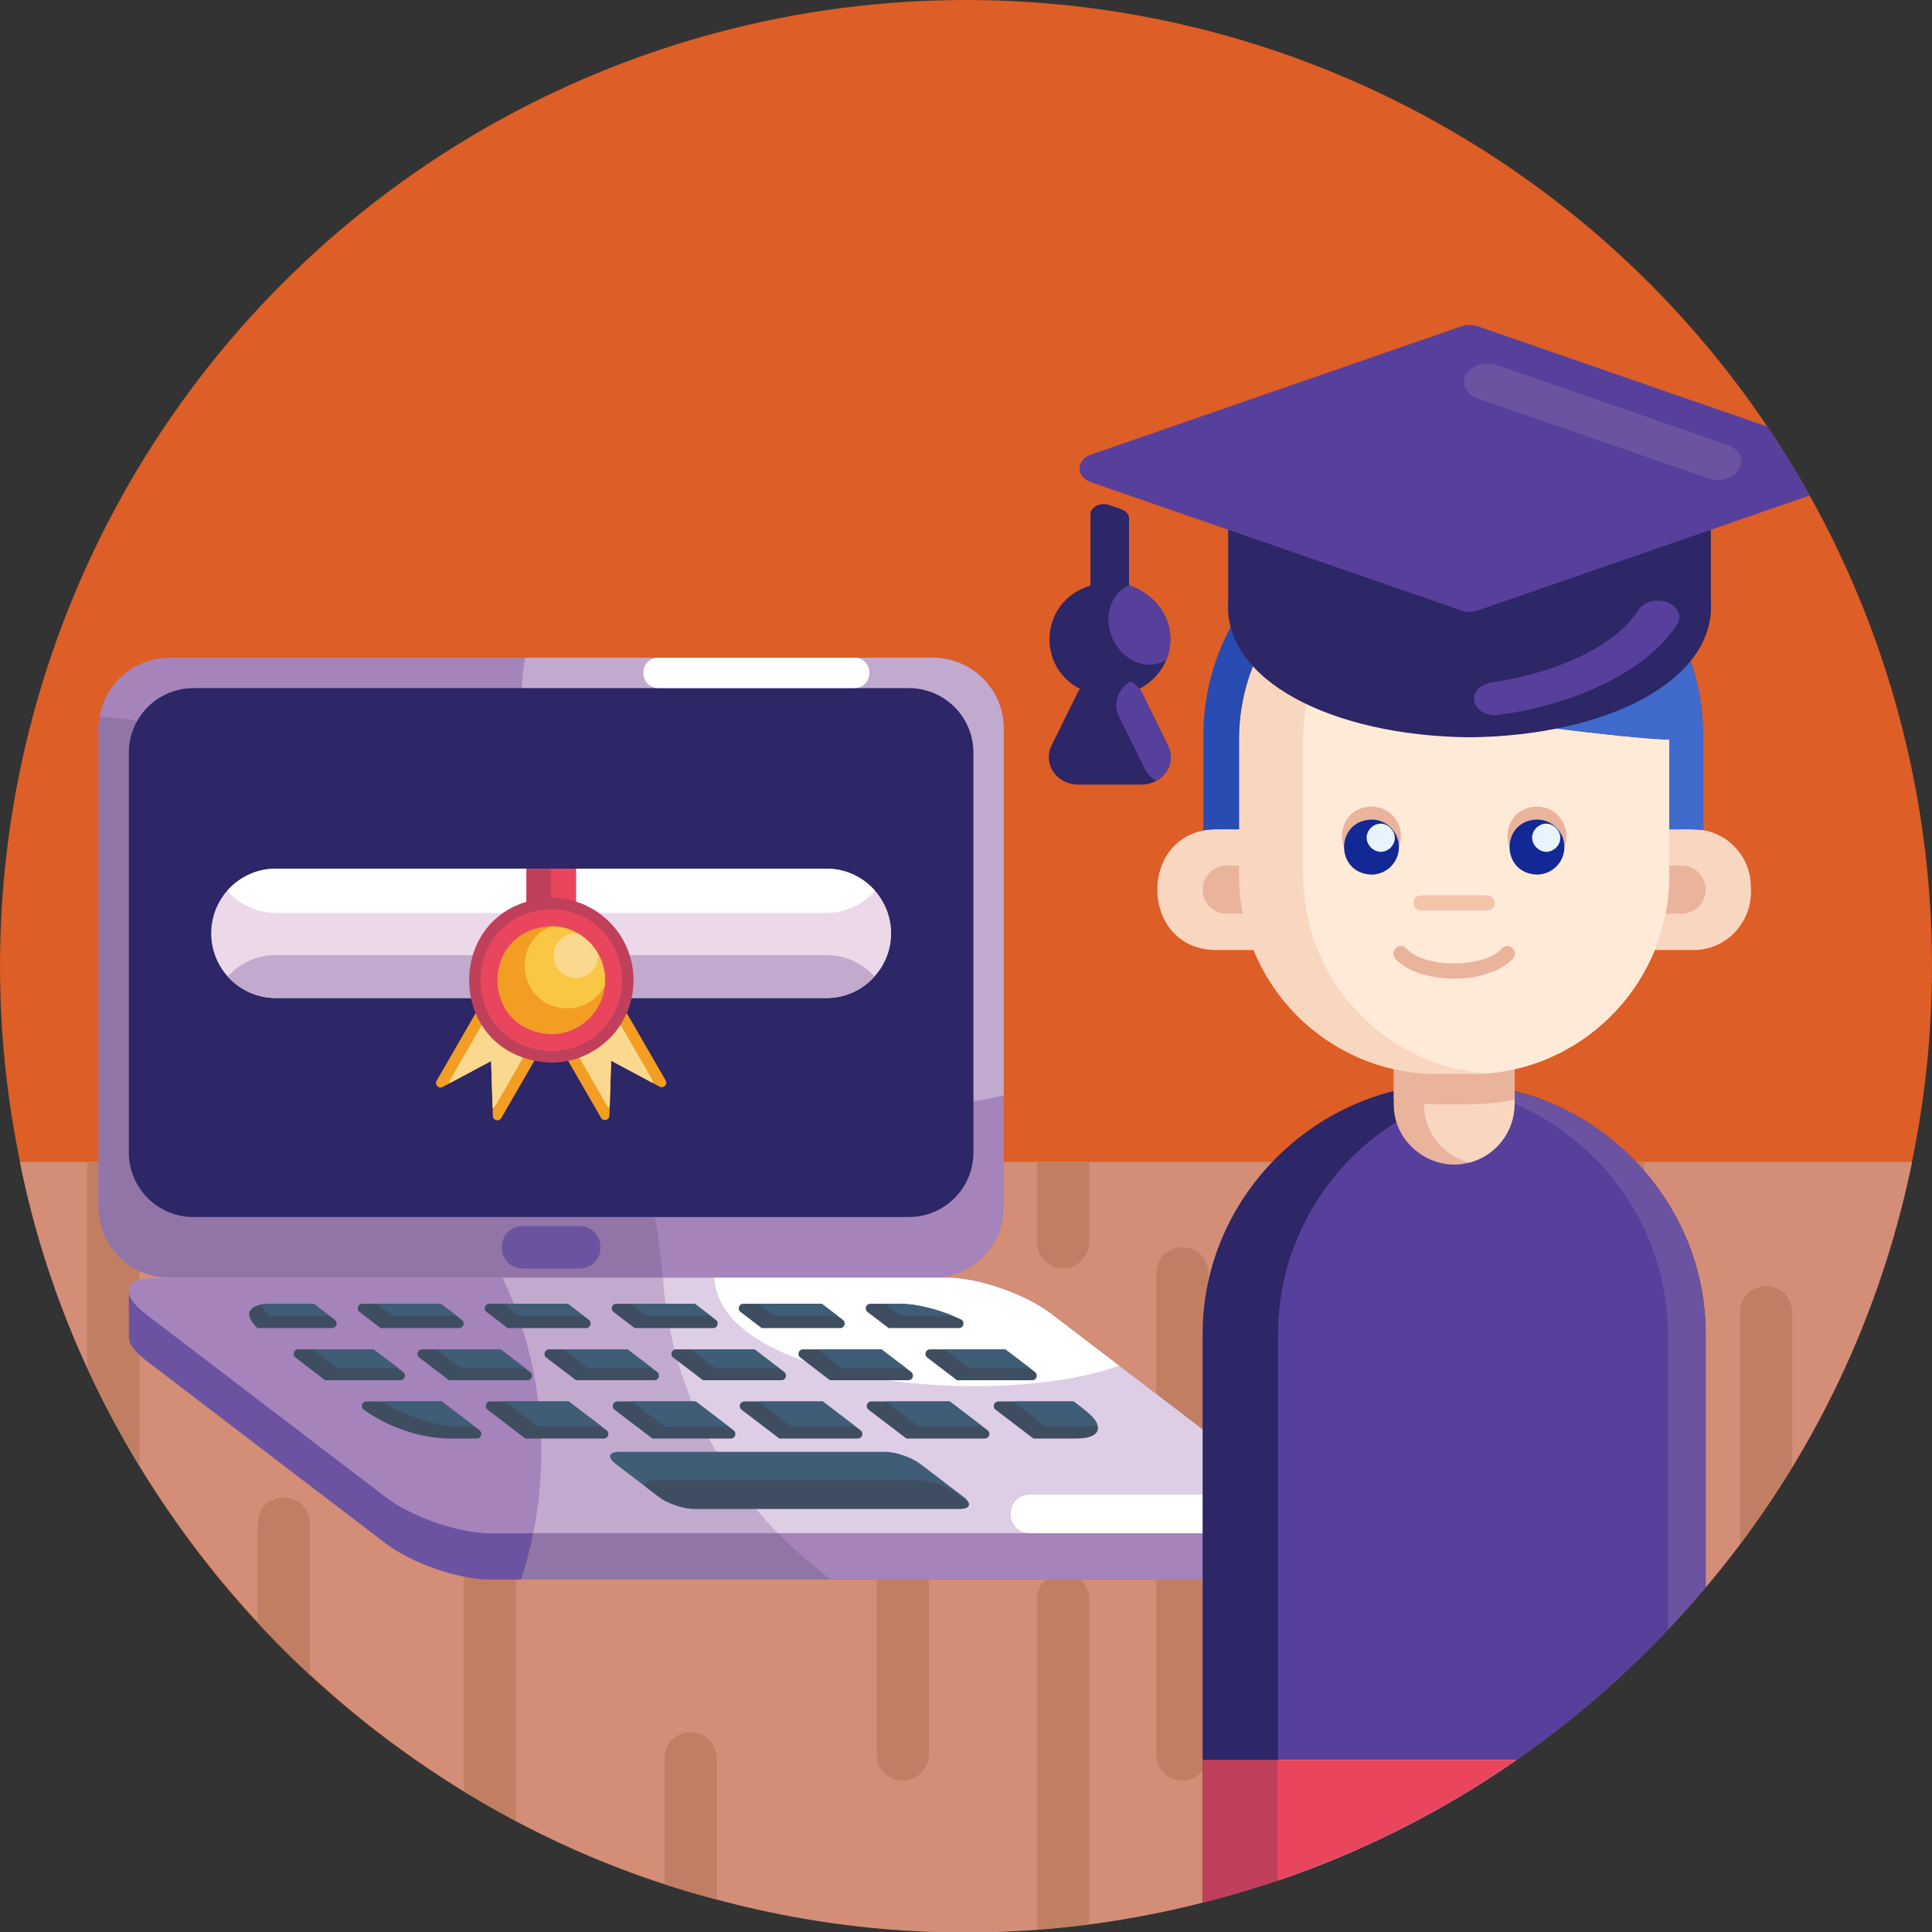 <svg id="Icons" enable-background="new 0 0 512 512" height="512" viewBox="0 0 512 512" width="512" xmlns="http://www.w3.org/2000/svg"><rect x="0" y="0" width="512" height="512" fill="#333333" stroke="none"/><g><circle cx="256" cy="256" fill="#dd5e26" r="256"/><g><path d="m506.73 307.92c-29.377 143.578-175.476 233.544-316.81 195.47-92.139-23.916-166.053-102.008-184.65-195.47z" fill="#d48d77"/><g fill="#c17e62"><path d="m288.65 423.76v86.18c-4.57.58-9.17 1.04-13.81 1.37v-87.55c.318-9.145 13.491-9.147 13.81 0z"/><path d="m288.65 307.92v21.26c0 3.81-3.09 6.9-6.91 6.9-3.81 0-6.9-3.09-6.9-6.9v-21.26z"/><path d="m239.242 471.872c-3.814 0-6.906-3.092-6.906-6.906v-127.551c0-3.814 3.092-6.906 6.906-6.906s6.906 3.092 6.906 6.906v127.552c0 3.813-3.092 6.905-6.906 6.905z"/><path d="m189.92 307.92v101c0 3.81-3.09 6.9-6.9 6.9-3.82 0-6.91-3.09-6.91-6.9v-101z"/><path d="m189.92 465.94v37.45c-4.66-1.24-9.26-2.61-13.81-4.11v-33.34c.318-9.141 13.489-9.15 13.81 0z"/><path d="m136.71 369.85v112.71c-4.7-2.48-9.31-5.1-13.82-7.86v-104.85c.316-9.127 13.503-9.135 13.82 0z"/><path d="m82.11 307.92v40.79c0 3.81-3.09 6.9-6.91 6.9-3.81 0-6.9-3.09-6.9-6.9v-40.79z"/><path d="m82.11 403.73v40.14c-4.77-4.42-9.38-9.02-13.81-13.8v-26.34c.279-9.121 13.536-9.12 13.81 0z"/><path d="m36.96 307.92v80.65c-5.08-8.38-9.69-17.07-13.81-26.04v-54.61z"/><path d="m313.339 471.872c-3.814 0-6.906-3.092-6.906-6.906v-127.551c0-3.814 3.092-6.906 6.906-6.906s6.906 3.092 6.906 6.906v127.552c0 3.813-3.092 6.905-6.906 6.905z"/><path d="m356.8 307.92v73.53c0 3.81-3.09 6.9-6.9 6.9-3.82 0-6.91-3.09-6.91-6.9v-73.53z"/><path d="m356.8 440.54v50.85c-4.53 1.94-9.14 3.76-13.81 5.44v-56.29c.275-9.128 13.538-9.139 13.81 0z"/><path d="m388.4 459.034c-3.814 0-6.906-3.092-6.906-6.906v-127.551c0-3.814 3.092-6.906 6.906-6.906s6.906 3.092 6.906 6.906v127.552c-.001 3.813-3.092 6.905-6.906 6.905z"/><path d="m435.73 307.92v96.74c0 3.81-3.09 6.9-6.9 6.9-3.82 0-6.91-3.09-6.91-6.9v-96.74z"/><path d="m474.94 347.79v40.94c-4.28 7.04-8.89 13.86-13.81 20.43v-61.37c.275-9.128 13.538-9.139 13.81 0z"/></g></g><g id="Laptop_3_"><g><g><path d="m266.012 193.13v126.664c0 10.394-8.423 18.816-18.809 18.816h-202.284c-10.394 0-18.817-8.423-18.817-18.816v-126.664c0-1.102.097-2.188.29-3.242 1.52-8.849 9.235-15.575 18.527-15.575h202.284c10.386.001 18.809 8.424 18.809 18.817z" fill="#a583bb"/><path d="m175.654 338.611h-130.735c-10.394 0-18.817-8.423-18.817-18.816v-126.665c0-1.102.097-2.188.29-3.242 79.41 6.163 142.826 69.386 149.262 148.723z" fill="#9175a7"/><path d="m266.012 193.13v97.14c-70.191 17.034-137.59-44.456-126.889-115.956h108.081c10.385 0 18.808 8.423 18.808 18.816z" fill="#c2aacf"/></g><g><g><path d="m346.62 402.84v12.083c.11 2.44-2.407 3.603-7.103 3.668h-209.581c-8.375 0-20.804-4.304-27.762-9.613l-63.473-48.445c-3.218-2.454-4.698-4.69-4.537-6.387v-12.308h14.408v9.083h202.276c8.375 0 20.804 4.304 27.762 9.613l56.916 43.433v-1.126h11.094z" fill="#9175a7"/><path d="m143.451 384.755c0 11.818-1.882 23.185-5.374 33.836h-8.141c-8.375 0-20.804-4.304-27.762-9.613l-63.473-48.445c-3.218-2.454-4.698-4.69-4.537-6.387v-12.308h14.408v9.083h89.505c3.491 10.65 5.374 22.017 5.374 33.834z" fill="#6c53a2"/><path d="m346.62 402.84v12.083c.01.14.005.277 0 .41-.169 1.995-2.582 3.258-7.103 3.258h-119.19c-22.002-15.945-37.786-39.942-43.039-67.672h73.561c8.375 0 20.804 4.304 27.762 9.613l56.916 43.433v-1.126h11.093z" fill="#a583bb"/></g><g><path d="m339.516 406.283h-209.58c-8.375 0-20.804-4.304-27.762-9.613l-63.473-48.445c-6.959-5.309-5.808-9.613 2.566-9.613h209.581c8.375 0 20.804 4.304 27.762 9.613l17.94 13.692 45.533 34.753c6.958 5.309 5.808 9.613-2.567 9.613z" fill="#c2aacf"/><path d="m342.083 396.67c-12.758-9.738-51.389-39.222-63.473-48.445-6.959-5.31-19.388-9.613-27.762-9.613h-75.178c1.923 26.25 13.169 49.901 30.433 67.672h133.413c8.375-.001 9.525-4.305 2.567-9.614z" fill="#decee5"/><path d="m143.451 384.755c0 7.369-.732 14.569-2.132 21.528h-11.383c-8.375 0-20.804-4.304-27.762-9.613l-63.473-48.445c-6.959-5.309-5.808-9.613 2.566-9.613h91.927c6.58 14.005 10.257 29.644 10.257 46.143z" fill="#a583bb"/><path d="m296.55 361.916c-31.735 11.552-105.536 5.066-107.252-23.305h61.55c8.375 0 20.804 4.304 27.762 9.613z" fill="#fff"/></g></g><g><path d="m257.967 199.462v105.957c0 9.444-7.659 17.103-17.103 17.103h-189.614c-9.444 0-17.103-7.659-17.103-17.103v-105.957c0-3.089.821-5.985 2.261-8.487 2.936-5.149 8.487-8.616 14.842-8.616h189.614c9.445 0 17.103 7.658 17.103 17.103z" fill="#2d2667"/></g><path d="m153.562 324.933h-15.006c-7.439.228-7.445 11.033 0 11.263h15.006c7.439-.228 7.445-11.033 0-11.263z" fill="#6c53a2"/><g><g><g fill="#3e4e60"><path d="m121.674 351.957h-20.804l-.322-.249-5.269-4.022c-.925-.7-.426-2.172.732-2.172h20.796l.322.249 3.902 2.977h.008l1.368 1.046c.916.699.417 2.171-.733 2.171z"/><path d="m106.115 365.77h-19.942l-.314-.241c-.008 0-.008-.008-.016-.008l-7.546-5.76c-.925-.7-.426-2.172.732-2.172h19.943l.322.249 6.186 4.714 1.368 1.046c.917.708.418 2.172-.733 2.172z"/><path d="m155.325 351.957h-20.796l-.322-.249-5.269-4.022c-.925-.7-.426-2.172.732-2.172h20.796l.322.249 3.902 2.977c.027.023 1.533 1.156 1.488 1.142.756.732.257 2.075-.853 2.075z"/><path d="m222.643 351.957h-20.796l-.322-.249-5.277-4.022c-.917-.7-.418-2.172.732-2.172h20.804l.322.249 3.902 2.977 1.368 1.046c.924.699.425 2.171-.733 2.171z"/><path d="m188.984 351.957h-20.796l-.322-.249-5.277-4.022c-.898-.671-.439-2.176.74-2.172h20.796l.322.249 3.902 2.977 1.368 1.046c.924.699.425 2.171-.733 2.171z"/><path d="m160.015 381.224h-20.796l-.29-.225c-.019.027-9.713-7.43-9.734-7.425-.917-.7-.418-2.172.74-2.172h20.796l.322.249 8.326 6.355h.008c.027.023 1.522 1.156 1.48 1.142.757.74.258 2.076-.852 2.076z"/><path d="m260.992 381.224h-20.796l-.241-.185c-.008 0-.008-.008-.016-.008-.638-.467-9.471-7.238-9.766-7.457-.925-.7-.426-2.172.732-2.172h20.795l.314.241c.008 0 .008.008.016.008l8.326 6.355 1.368 1.046c.925.708.427 2.172-.732 2.172z"/><path d="m193.674 381.224h-20.796l-.29-.225c-.019.027-9.713-7.43-9.734-7.425-.917-.7-.426-2.172.732-2.172h20.796l.314.241c.008 0 .008.008.016.008l8.326 6.355 1.368 1.046c.925.708.426 2.172-.732 2.172z"/><path d="m227.333 381.224h-20.796l-.29-.225c-.019.027-9.713-7.43-9.734-7.425-.917-.7-.426-2.172.732-2.172h20.796l.314.241c.008 0 .008.008.016.008l8.326 6.355 1.368 1.046c.925.708.426 2.172-.732 2.172z"/><path d="m88.015 351.957h-19.782c-.121-.113-.233-.225-.338-.338-.304-.28-.56-.605-.821-.917v-.008c-3.013-3.826 1.152-5.313 4.626-5.181h11.448l.314.241c.008 0 .008.008.016.008l3.902 2.977 1.368 1.046c.916.7.425 2.172-.733 2.172z"/><path d="m126.364 381.224h-7.876c-7.67-.265-15.806-3.141-22.091-7.65-.925-.7-.426-2.172.732-2.172h19.943l.322.249 8.334 6.355 1.368 1.046c.917.708.418 2.172-.732 2.172z"/><path d="m254.13 351.957h-18.623l-.314-.241c-.008 0-.008-.008-.016-.008l-5.269-4.022c-.917-.7-.426-2.172.732-2.172 2.83.058 9.141-.204 11.85.338 4.192.666 8.291 2.006 12.139 3.797 1.182.546.804 2.308-.499 2.308z"/><path d="m290.959 378.649c-.043.631-.423 1.17-.925 1.529 0 0-.008 0-.008.008-1.376.909-3.109 1.008-4.722 1.038h-11.448l-.241-.185c-.008 0-.008-.008-.016-.008-.638-.467-9.471-7.238-9.766-7.457-.925-.7-.426-2.172.732-2.172h19.943c2.328 1.84 6.687 4.593 6.451 7.247z"/><path d="m139.766 365.77h-20.796l-.322-.249-7.554-5.76c-.04-.032-.08-.064-.113-.097-.756-.732-.257-2.075.853-2.075h20.796l.322.249 6.178 4.714h.008c.027.023 1.522 1.156 1.48 1.142.757.74.259 2.076-.852 2.076z"/><path d="m240.744 365.77h-20.796l-.314-.241c-.008 0-.008-.008-.016-.008l-7.546-5.76c-.925-.7-.426-2.172.732-2.172h20.796l.314.241c.008 0 .008.008.016.008l6.178 4.714 1.368 1.046c.925.708.426 2.172-.732 2.172z"/><path d="m173.425 365.77h-20.795l-.322-.249-7.554-5.76c-.917-.7-.418-2.172.74-2.172h20.796l.322.249 6.178 4.714 1.368 1.046c.925.708.426 2.172-.733 2.172z"/><path d="m207.085 365.77h-20.796l-.322-.249-7.554-5.76c-.917-.7-.426-2.172.732-2.172h20.796l.314.241c.008 0 .008.008.016.008l6.178 4.714 1.368 1.046c.925.708.426 2.172-.732 2.172z"/><path d="m273.542 365.77h-19.935l-.314-.241c-.008 0-.008-.008-.016-.008l-7.546-5.76c-.925-.7-.426-2.172.732-2.172h19.943l.322.249 6.186 4.714 1.368 1.046c.917.708.418 2.172-.74 2.172z"/></g><g fill="#3f5d77"><path d="m121.03 348.739h-16.532c-.265 0-.523-.089-.732-.249l-3.902-2.977h16.942l.322.249z"/><path d="m105.48 362.552h-15.679c-.265 0-.523-.088-.74-.249l-6.178-4.714h16.089l.322.249z"/><path d="m154.689 348.739h-16.532c-.266 0-.523-.089-.732-.249l-3.902-2.977h16.942l.322.249z"/><path d="m222.007 348.739h-16.532c-.265 0-.523-.089-.732-.249l-3.902-2.977h16.942l.322.249z"/><path d="m188.348 348.739h-16.532c-.265 0-.523-.089-.732-.249l-3.902-2.977h16.942l.322.249z"/><path d="m159.379 378.006h-16.532c-.265 0-.523-.08-.732-.241l-8.334-6.363h16.95l.322.249z"/><path d="m260.357 378.006h-16.532c-.265 0-.523-.08-.74-.241l-8.326-6.363h16.941l.314.241c.008 0 .008.008.016.008z"/><path d="m193.038 378.006h-16.532c-.265 0-.523-.08-.732-.241l-8.334-6.363h16.942l.314.241c.008 0 .008.008.016.008z"/><path d="m226.698 378.006h-16.532c-.265 0-.523-.08-.732-.241l-8.334-6.363h16.942l.314.241c.008 0 .008.008.016.008z"/><path d="m87.379 348.739h-15.429c-1.328-.13-2.392-2.332-2.598-3.049 1.414-.348 12.118-.112 13.797-.177l.314.241c.008 0 .008.008.016.008z"/><path d="m125.728 378.006h-4.022c-6.292-.002-15.134-2.995-20.602-6.605h15.969l.322.249z"/><path d="m252.569 348.739h-13.435c-.265 0-.523-.089-.74-.249l-3.902-2.977c.855.015 4.312-.034 5.092.032 4.466.26 8.847 1.524 12.985 3.194z"/><path d="m290.886 377.829c-1.42.34-11.724.117-13.402.177-.265 0-.523-.08-.74-.241l-8.326-6.363h16.089c2.046 1.525 6.13 4.469 6.379 6.427z"/><path d="m139.131 362.552h-16.532c-.265 0-.523-.088-.732-.249l-6.186-4.714h16.95l.322.249z"/><path d="m240.108 362.552h-16.532c-.265 0-.523-.088-.74-.249l-6.178-4.714h16.942l.314.241c.008 0 .008.008.016.008z"/><path d="m172.79 362.552h-16.532c-.265 0-.523-.088-.732-.249l-6.186-4.714h16.95l.322.249z"/><path d="m206.449 362.552h-16.532c-.265 0-.523-.088-.732-.249l-6.186-4.714h16.942l.314.241c.008 0 .008.008.016.008z"/><path d="m272.914 362.552h-15.679c-.266 0-.523-.088-.74-.249l-6.178-4.714h16.089l.322.249z"/></g></g><g><path d="m254.379 399.855h-70.528c-2.816 0-6.999-1.448-9.34-3.242-2.354-1.778-8.882-6.786-11.303-8.624-2.341-1.786-1.955-3.234.861-3.234h70.528c2.816 0 6.999 1.448 9.34 3.234l11.311 8.624c1.888 1.348 2.408 3.243-.869 3.242z" fill="#3f5d77"/><path d="m254.379 399.855h-70.528c-2.816 0-6.999-1.448-9.34-3.242l-3.483-2.655c-.426-.989.362-1.657 2.285-1.657h70.52c2.824 0 7.007 1.448 9.348 3.234l3.475 2.655c.434.99-.362 1.665-2.277 1.665z" fill="#3e4e60"/></g></g><g fill="#fff"><path d="m226.407 182.359h-51.928c-5.302-.158-5.329-7.878 0-8.045h51.928c5.301.158 5.329 7.879 0 8.045z"/><path d="m323.736 396.114h-50.838c-6.706.201-6.732 9.959 0 10.169h50.838c6.706-.202 6.732-9.959 0-10.169z"/></g></g><g><g><path d="m236.148 247.341c.069 9.283-7.666 17.202-17.138 17.142h-145.905c-2.373 0-4.629-.481-6.684-1.353-6.257-2.675-10.447-8.77-10.455-15.785.008-7.015 4.186-13.111 10.454-15.785 2.045-.873 4.352-1.363 6.684-1.353h145.906c9.44-.065 17.198 7.834 17.138 17.134z" fill="#ebd9ea"/><path d="m231.761 258.794c-3.133 3.492-7.686 5.69-12.751 5.69h-145.905c-4.918.006-9.525-2.097-12.751-5.69 3.036-3.426 7.593-5.584 12.27-5.686.075-.024 146.168.008 146.385-.005 5.066.009 9.581 2.169 12.752 5.691z" fill="#c2aacf"/><path d="m231.905 236.064c-3.138 3.599-7.752 5.853-12.895 5.856h-145.905c-4.928.024-9.739-2.196-12.9-5.861 3.112-3.557 7.617-5.725 12.419-5.848.078-.025 146.166.008 146.385-.005 5.143.013 9.721 2.231 12.896 5.858z" fill="#fff"/></g><path d="m139.48 230.208h13.156v11.713h-13.156z" fill="#c0405c"/><path d="m146.057 230.208h6.578v11.713h-6.578z" fill="#e9465e"/><g><g><path d="m161.968 281.105c1.316.707 11.845 6.34 12.843 6.879 1.059.568 2.198-.609 1.598-1.649l-10.821-18.742-17.133 9.892 10.821 18.742c.6 1.04 2.19.642 2.227-.56.029-1.078.422-13.133.465-14.562" fill="#f39e22"/><path d="m152.526 278.575 8.31 14.394c.18.312.447.494.734.563l.398-12.427 10.961 5.869c.083-.283.059-.605-.121-.917l-8.31-14.394z" fill="#fad98f"/></g><g><path d="m130.147 281.183c.045 1.493.432 13.428.465 14.562.037 1.201 1.627 1.599 2.227.56l10.821-18.742-17.133-9.892-10.821 18.742c-.6 1.04.539 2.217 1.598 1.649.947-.515 11.584-6.202 12.843-6.879" fill="#f39e22"/><path d="m127.617 271.741-8.31 14.394c-.18.312-.204.634-.121.917l10.961-5.869.398 12.427c.287-.069.554-.251.734-.563l8.31-14.394z" fill="#fad98f"/></g></g><g><g><path d="m167.9 259.771c0-12.063-9.779-21.843-21.843-21.843-28.974 1.15-28.966 42.539 0 43.685 12.064 0 21.843-9.779 21.843-21.842z" fill="#c0405c"/><path d="m164.87 259.771c0-10.39-8.423-18.812-18.812-18.812-24.954.991-24.947 36.638 0 37.625 10.389-.001 18.812-8.423 18.812-18.813z" fill="#e9465e"/><path d="m160.35 259.769c.042 7.765-6.379 14.328-14.293 14.293-18.897-.746-18.985-27.713-.099-28.581 7.813-.142 14.478 6.477 14.392 14.288z" fill="#f39e22"/><path d="m160.35 259.769c0 .503-.027.998-.076 1.488-1.906 3.555-5.654 5.973-9.969 5.973-12.41-.195-15.584-16.922-4.346-21.749 7.812-.142 14.477 6.477 14.391 14.288z" fill="#f9c744"/><path d="m158.543 253.256c-.241 7.804-11.578 7.808-11.816 0 0-3.263 2.643-5.91 5.906-5.91.184 0 .364.009.539.027 2.234 1.285 4.086 3.155 5.349 5.398.018.157.022.323.022.485z" fill="#fad98f"/></g></g></g></g><g id="Person_7_"><g id="Body_11_"><path d="m452.02 353.9v66.76c-34.295 40.886-81.295 70.57-133.31 83.6v-150.36c-.228-37.055 30.799-66.95 66.65-66.659 35.865-.291 66.889 29.613 66.66 66.659z" fill="#2d2667"/><path d="m452.02 353.9v66.76c-29.923 35.589-69.055 62.581-113.31 77.68v-144.44c0-.74.01-1.47.04-2.2.187-6.049 1.216-12.077 3.03-17.84 3.525-11.277 10.18-21.535 18.95-29.44 8.342-7.559 18.648-12.933 29.62-15.46 1.65-.38 3.32-.72 5.01-.97 2.03.31 4.04.7 6 1.19 29.1 7.16 50.66 33.42 50.66 64.72z" fill="#6c53a2"/><path d="m442.02 353.9v77.98c-28.505 30.1-63.8 52.976-103.31 66.46v-144.44c0-.74.01-1.47.04-2.2.187-6.049 1.216-12.077 3.03-17.84 3.527-11.277 10.176-21.535 18.95-29.44 7.906-7.164 17.571-12.362 27.9-15.04.576-.146 1.145-.282 1.72-.42 29.455 6.742 51.709 33.26 51.67 64.94z" fill="#57409b"/><path d="m401.9 466.38c-24.871 17.33-53.429 30.42-83.19 37.88v-37.88z" fill="#c0405c"/><path d="m338.71 466.38h63.19c-19.29 13.41-40.53 24.23-63.19 31.96z" fill="#cde6f6"/><path d="m338.71 466.38h63.19c-19.29 13.41-40.53 24.23-63.19 31.96z" fill="#e9465e"/></g><g id="HEAD_10_"><g id="Ears_9_"><path d="m349.971 234.974c.735 8.918-6.141 16.844-15.197 16.795h-12.839c-20.319-.497-20.319-31.496 0-31.992h12.839c8.393-.001 15.197 6.803 15.197 15.197z" fill="#f9d6bf"/><path d="m463.987 234.974c.735 8.918-6.141 16.844-15.197 16.795h-12.839c-20.319-.497-20.319-31.496 0-31.992h12.839c8.393-.001 15.197 6.803 15.197 15.197z" fill="#f9d6bf"/><g fill="#eab39b"><path d="m355.358 235.772c0 3.52-2.853 6.373-6.373 6.373h-23.907c-3.52 0-6.373-2.853-6.373-6.373s2.853-6.373 6.373-6.373h23.907c3.519 0 6.373 2.854 6.373 6.373z"/><path d="m452.02 235.772c0 3.52-2.853 6.373-6.373 6.373h-23.907c-3.52 0-6.373-2.853-6.373-6.373s2.853-6.373 6.373-6.373h23.907c3.52 0 6.373 2.854 6.373 6.373z"/></g></g><g id="Neck_9_"><path d="m401.358 276.702v15.91c0 7.45-5.1 13.71-12 15.49-9.908 2.672-20.141-5.184-19.99-15.49v-15.91c-.151-10.303 10.082-18.166 19.99-15.49 6.991 1.816 11.996 8.091 12 15.49z" fill="#eab39b"/><path d="m401.358 276.702v15.91c0 7.45-5.1 13.71-12 15.49-6.89-1.78-11.99-8.04-11.99-15.49v-15.91c0-7.45 5.1-13.71 11.99-15.49 6.991 1.816 11.996 8.091 12 15.49z" fill="#f9d6bf"/><path d="m401.358 276.702v14.65c-5.985 1.561-14.08 1.312-20.35 1.3-3.911-.005-7.878-.43-11.64-1.3v-14.65c-.151-10.304 10.082-18.166 19.99-15.49 6.991 1.815 11.996 8.092 12 15.49z" fill="#eab39b"/></g><g id="Face_9_"><path d="m442.368 195.962v36.04c.107 29.136-23.962 52.783-52.66 52.65h-8.7c-29.08 0-52.65-23.57-52.65-52.65v-36.04c0-29.09 23.57-52.66 52.65-52.66h8.7c28.699-.128 52.767 23.512 52.66 52.66z" fill="#f9d6bf"/><path d="m442.368 195.962v36.04c0 27.68-21.36 50.37-48.51 52.49-27.14-2.12-48.5-24.81-48.5-52.49v-36.04c0-27.69 21.36-50.38 48.5-52.5 27.15 2.12 48.51 24.81 48.51 52.5z" fill="#ffe9d7"/></g><g id="Mouth1_4_"><path d="m385.362 259.359c-6.599 0-12.565-2.023-15.572-5.279-1.745-1.961 1.119-4.616 2.94-2.714 4.587 5.257 20.681 5.256 25.265 0 1.807-1.899 4.694.75 2.939 2.714-3.007 3.256-8.974 5.279-15.572 5.279z" fill="#eab39b"/></g><g id="Nose1_6_"><path d="m394.133 241.288h-17.541c-2.624-.043-2.633-3.955 0-4h17.541c2.624.044 2.633 3.955 0 4z" fill="#f3c3aa"/></g><g id="Eyes_10_"><path d="m371.261 221.563c0-4.323-3.504-7.827-7.827-7.827-10.371.384-10.368 15.272 0 15.654 4.322.001 7.827-3.504 7.827-7.827z" fill="#eab39b"/><path d="m415.118 221.563c0-4.323-3.504-7.827-7.827-7.827-10.371.384-10.368 15.272 0 15.654 4.322.001 7.827-3.504 7.827-7.827z" fill="#eab39b"/><path d="m370.726 224.485c0-4.028-3.265-7.293-7.293-7.293-9.654.333-9.651 14.253 0 14.585 4.028.001 7.293-3.264 7.293-7.292z" fill="#122894"/><path d="m368.535 224.636c3.376-3.551-1.702-8.628-5.253-5.252-3.376 3.551 1.703 8.628 5.253 5.252z" fill="#e8f3fc"/><path d="m414.583 224.485c0-4.028-3.265-7.293-7.293-7.293-9.654.333-9.651 14.253 0 14.585 4.028.001 7.293-3.264 7.293-7.292z" fill="#122894"/><path d="m412.392 224.636c3.376-3.551-1.702-8.628-5.253-5.252-3.375 3.551 1.703 8.628 5.253 5.252z" fill="#e8f3fc"/></g><g id="Hair_3_"><path d="m451.328 195.052v24.95c-1.719-.39-7.132-.182-8.96-.23.003-.008-.002-23.813 0-23.82-3.638.508-70.014-5.961-109.95-20.3-2.62 6.25-4.06 13.11-4.06 20.31v23.81c-2.154.06-7.426-.205-9.46.31v-25.03c-.037-28.618 19.82-52.898 46.63-59.42 7.465-2.045 16.909-1.778 24.64-1.75 5.243.012 10.477.669 15.54 2 26.416 6.767 45.838 31.503 45.62 59.17z" fill="#284cb2"/><path d="m451.328 195.052v24.95c-1.719-.39-7.132-.182-8.96-.23v-23.81c-2.359-.149-47.875-2.539-94.65-15.64 6.66-21.45 26.66-37.02 50.29-37.02h8.7c8.45 0 16.43 1.99 23.5 5.52 13.329 11.623 21.073 28.012 21.12 46.23z" fill="#406bcc"/></g></g><g><g><path d="m325.49 140.396v12.633 6.152c-1.501 21.109 27.417 35.826 63.948 36.213 36.542-.388 65.433-15.103 63.948-36.212v-6.153-12.633z" fill="#2d2667"/><g><path d="m396.298 189.561c-6.496-.007-8.077-7.411-1.08-8.694 18.457-2.773 33.045-9.969 39.024-19.25 1.397-2.17 4.808-3.055 7.62-1.975 2.812 1.078 3.957 3.711 2.56 5.881-7.498 11.789-26.262 21.281-48.124 24.038z" fill="#57409b"/></g></g><g><path d="m479.62 131.31c-27.178 9.417-60.864 21.076-88.04 30.49-1.36.48-2.92.48-4.28 0l-21.54-7.46c-5.671-1.966-17.12-5.933-22.8-7.9-11.331-3.914-42.084-14.567-53.78-18.62-4.12-1.43-4.12-5.94 0-7.37l98.12-33.98c1.36-.479 2.92-.479 4.28 0l76.84 26.61c3.98 5.91 7.72 11.99 11.2 18.23z" fill="#57409b"/><g><path d="m455.191 127.156c-.859 0-1.731-.137-2.566-.426l-60.902-21.095c-3.162-1.095-4.574-3.961-3.155-6.401s5.132-3.529 8.294-2.435l60.902 21.095c6.636 2.559 3.455 9.404-2.573 9.262z" fill="#6c53a2"/></g></g><g><g><path d="m299.216 137.415v26.047h-10.232v-27.155c0-1.968 2.629-3.281 4.956-2.476l3.2 1.108c1.263.439 2.076 1.408 2.076 2.476z" fill="#2d2667"/></g><path d="m310.153 169.431c-.031 8.408-7.225 15.016-16.052 15.035-21.301-.801-21.289-29.276 0-30.08 8.351-.17 16.158 6.637 16.052 15.045z" fill="#2d2667"/><path d="m306.436 206.911c-1.211.683-2.503 1.005-3.945 1.012h-16.78c-5.673 0-9.425-5.505-7.048-10.318l6.81-13.81c1.273-2.577 4.024-4.227 7.048-4.227h3.16c2.909-.007 5.765 1.599 7.048 4.227 0 0 6.81 13.81 6.81 13.81 1.763 3.567.148 7.518-3.103 9.306z" fill="#2d2667"/><g fill="#57409b"><path d="m306.436 206.911c-1.33-.735-2.422-1.842-3.092-3.205l-6.81-13.81c-1.762-3.578-.148-7.517 3.104-9.306 1.33.735 2.422 1.842 3.092 3.205l6.81 13.81c1.762 3.567.147 7.518-3.104 9.306z"/><path d="m310.153 169.431c0 1.938-.387 3.78-1.103 5.484-5.52 3.309-12.588-.404-14.711-6.996-1.739-5.409.398-10.871 4.809-12.777 6.407 1.975 11.002 7.683 11.005 14.289z"/></g></g></g></g></g></svg>